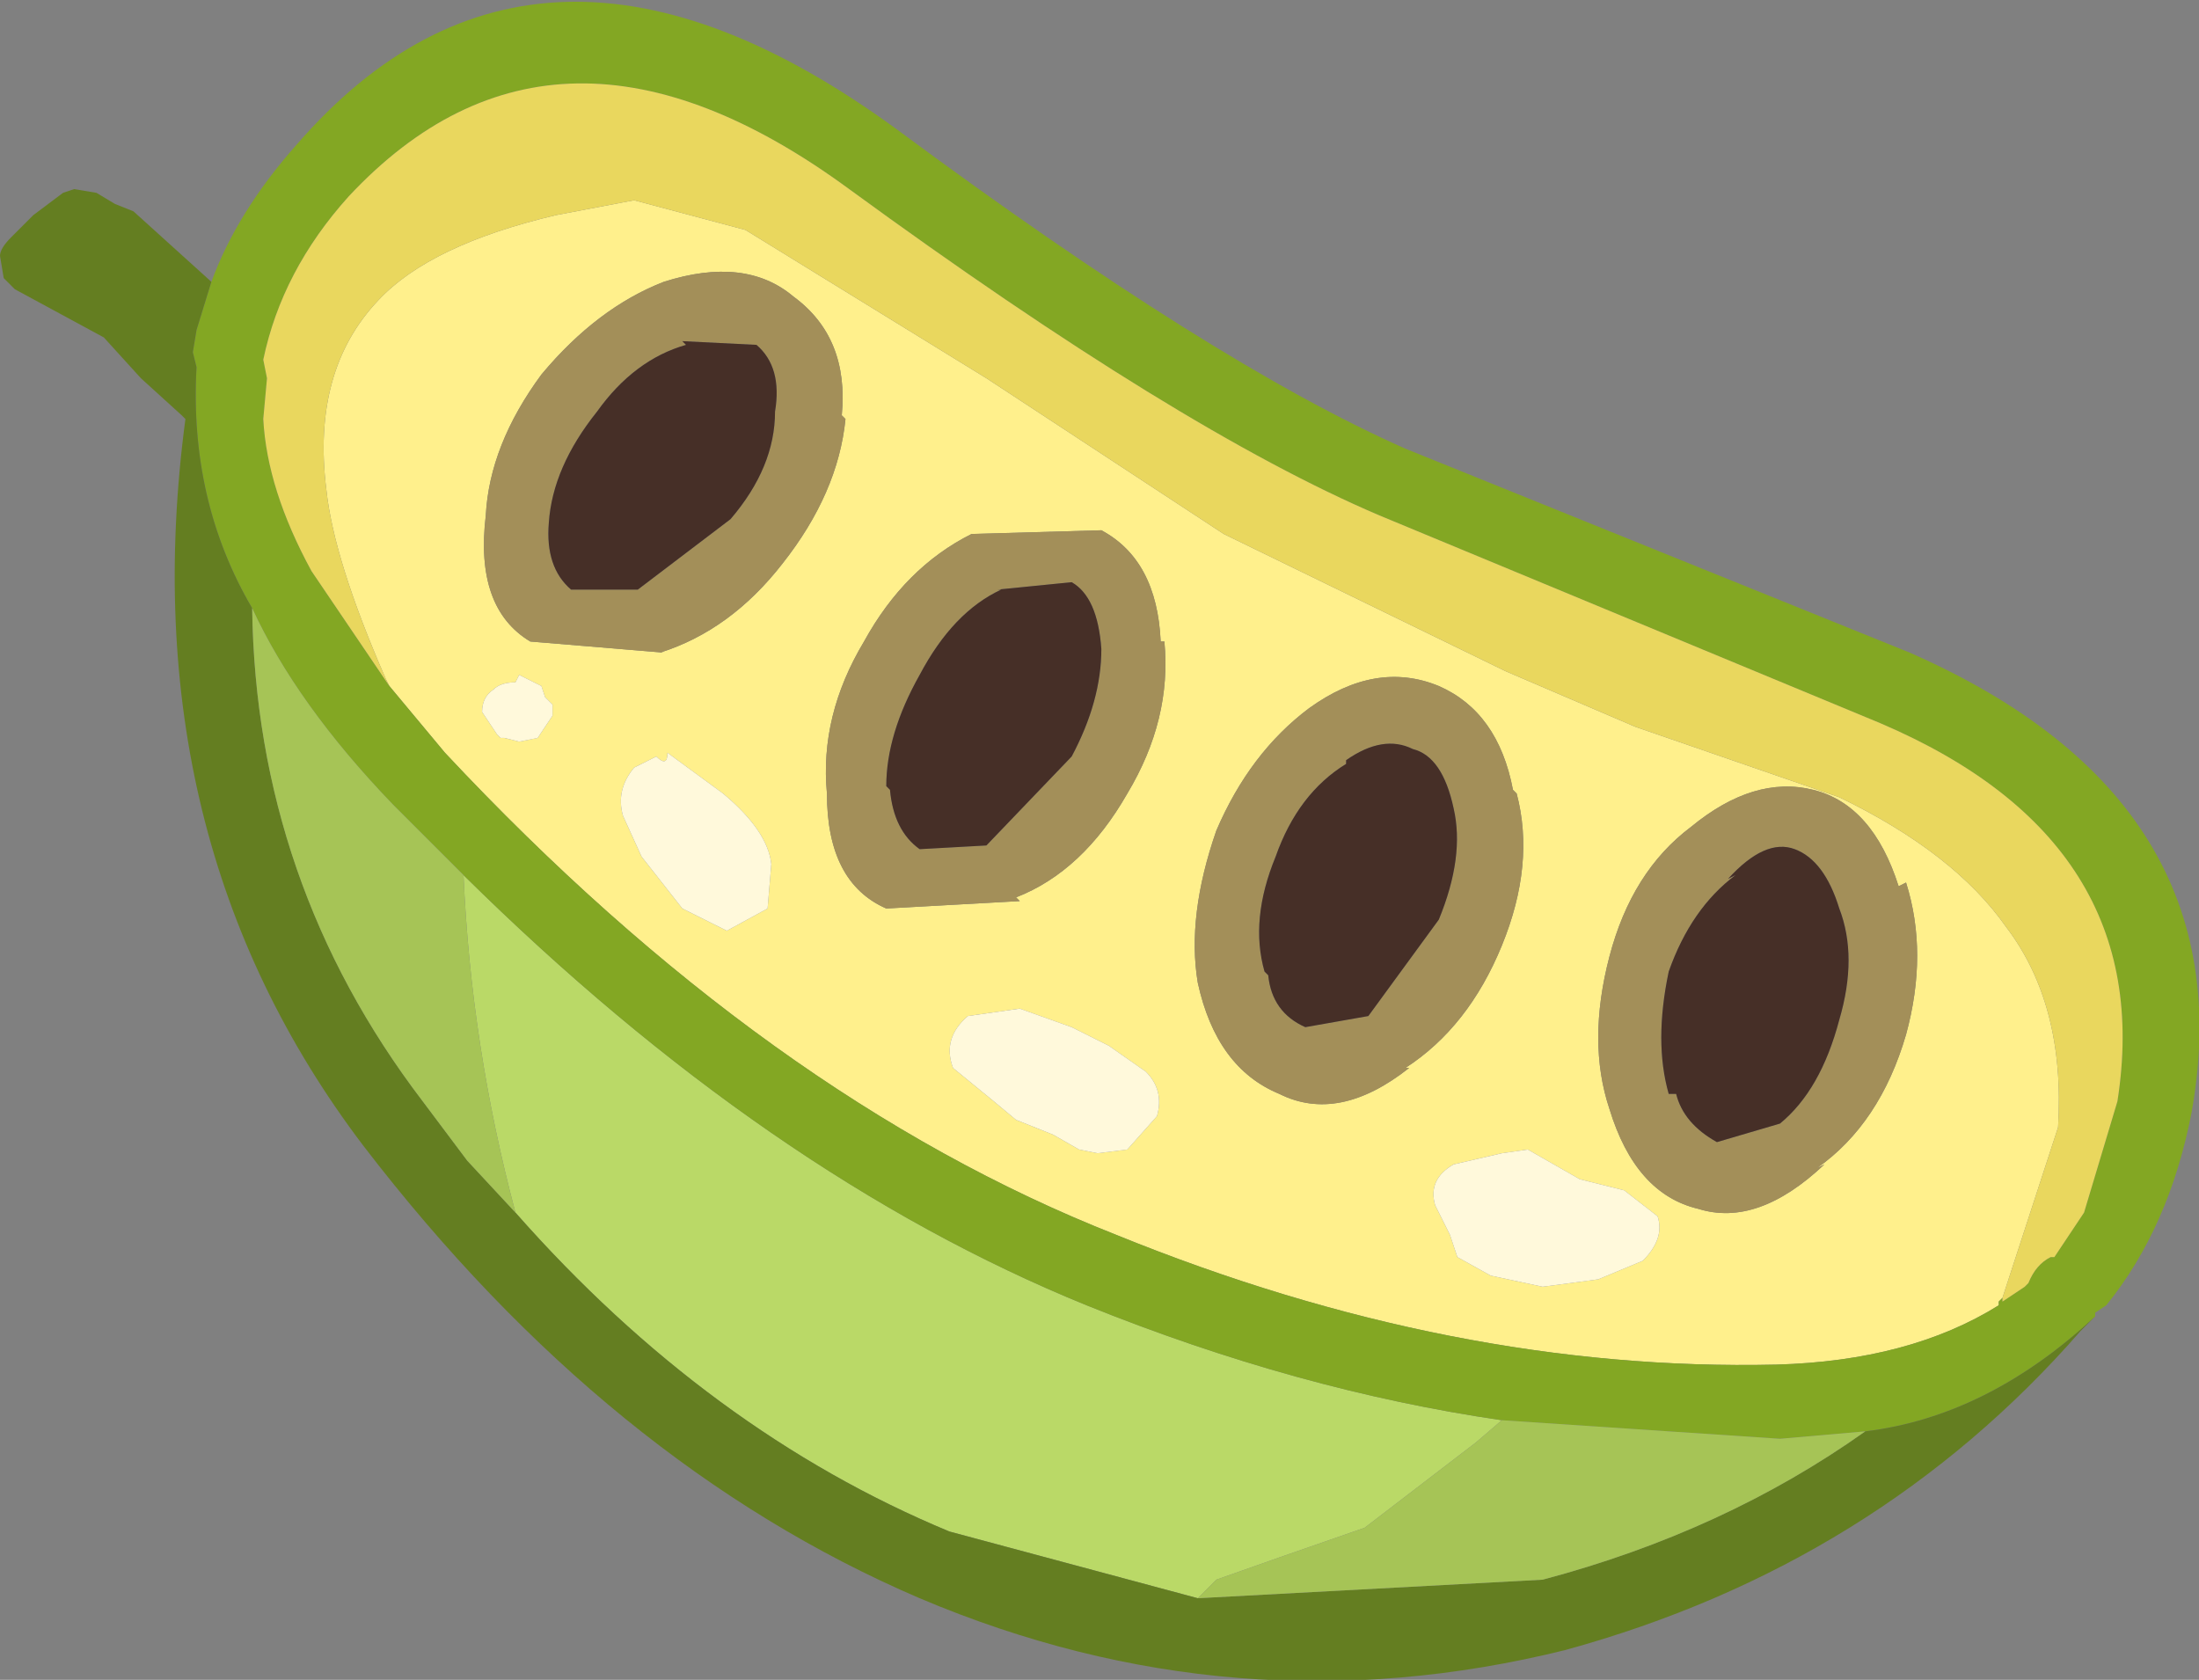 <?xml version="1.0" encoding="UTF-8" standalone="no"?>
<svg xmlns:ffdec="https://www.free-decompiler.com/flash" xmlns:xlink="http://www.w3.org/1999/xlink" ffdec:objectType="shape" height="22.65px" width="29.65px" xmlns="http://www.w3.org/2000/svg">
  <rect width="100%" height="100%" fill="#808080" stroke="none"/>
  <g transform="matrix(1.0, 0.0, 0.0, 1.0, -9.8, -12.6)">
    <path d="M18.7 21.4 Q19.65 21.1 20.35 20.2 21.1 19.25 21.2 18.25 L21.15 18.2 Q21.25 17.15 20.5 16.6 19.85 16.05 18.75 16.4 17.85 16.75 17.1 17.65 16.4 18.6 16.35 19.55 16.2 20.8 16.95 21.25 L18.75 21.4 18.7 21.4 M23.5 24.7 Q24.4 24.35 25.0 23.3 25.6 22.3 25.5 21.25 L25.45 21.25 Q25.4 20.15 24.65 19.75 L22.9 19.8 Q22.0 20.25 21.45 21.25 20.85 22.25 20.95 23.3 20.95 24.5 21.75 24.85 L23.55 24.75 23.5 24.7 M28.75 27.0 Q29.6 26.45 30.05 25.35 30.5 24.25 30.25 23.3 L30.2 23.25 Q30.0 22.2 29.2 21.85 28.35 21.5 27.45 22.15 26.65 22.75 26.2 23.8 25.8 24.95 25.95 25.85 26.2 27.0 27.05 27.35 27.85 27.75 28.8 27.0 L28.75 27.0 M15.05 21.85 L15.0 21.75 Q14.3 20.15 14.2 19.2 14.0 17.6 14.9 16.65 15.6 15.9 17.3 15.5 L18.35 15.3 19.85 15.7 23.1 17.7 26.3 19.8 30.1 21.65 31.85 22.4 34.6 23.35 Q36.15 24.1 36.85 25.1 37.65 26.15 37.55 27.8 L36.8 30.1 36.75 30.15 36.75 30.2 Q35.55 30.95 33.75 31.0 29.4 31.1 24.85 29.25 20.15 27.4 15.8 22.75 L15.05 21.85 M34.3 28.35 Q35.15 27.75 35.5 26.55 35.8 25.45 35.5 24.5 L35.4 24.55 Q35.05 23.45 34.25 23.25 33.45 23.05 32.6 23.75 31.8 24.35 31.5 25.5 31.2 26.65 31.5 27.55 31.85 28.7 32.7 28.9 33.5 29.15 34.4 28.3 L34.3 28.35 M18.45 24.15 L19.0 24.85 19.6 25.15 20.15 24.85 20.2 24.25 Q20.15 23.8 19.55 23.3 L18.8 22.75 Q18.8 22.95 18.65 22.8 L18.35 22.95 Q18.1 23.25 18.2 23.6 L18.45 24.15 M17.25 22.1 L17.15 22.0 17.1 21.85 16.8 21.7 16.75 21.8 Q16.55 21.8 16.45 21.9 16.3 22.0 16.3 22.2 L16.5 22.5 16.55 22.55 16.6 22.55 16.8 22.6 17.05 22.55 17.25 22.25 17.25 22.1 M29.9 29.8 L30.6 29.95 31.35 29.85 31.95 29.6 Q32.25 29.3 32.15 29.0 L31.7 28.65 31.1 28.5 30.4 28.1 30.05 28.15 29.4 28.3 Q29.05 28.5 29.15 28.85 L29.35 29.25 29.45 29.55 29.9 29.8 M23.5 27.7 L24.0 27.9 24.35 28.1 24.6 28.15 25.0 28.1 25.4 27.65 Q25.5 27.3 25.25 27.05 L24.75 26.7 24.25 26.45 23.55 26.2 22.85 26.3 Q22.5 26.6 22.65 27.0 L23.2 27.45 23.5 27.7" fill="#fff08c" fill-rule="evenodd" stroke="none"/>
    <path d="M17.25 22.1 L17.25 22.25 17.05 22.55 16.8 22.6 16.6 22.55 16.55 22.55 16.5 22.5 16.3 22.2 Q16.3 22.0 16.45 21.9 16.55 21.8 16.75 21.8 L16.8 21.7 17.1 21.85 17.15 22.0 17.25 22.1 M18.45 24.15 L18.2 23.6 Q18.1 23.25 18.35 22.95 L18.65 22.8 Q18.8 22.95 18.8 22.75 L19.55 23.3 Q20.15 23.8 20.2 24.25 L20.15 24.85 19.6 25.15 19.0 24.85 18.45 24.15 M29.9 29.8 L29.45 29.55 29.35 29.25 29.15 28.85 Q29.05 28.5 29.4 28.3 L30.05 28.15 30.4 28.1 31.1 28.5 31.7 28.65 32.15 29.0 Q32.25 29.3 31.95 29.6 L31.35 29.85 30.6 29.95 29.9 29.8 M23.5 27.7 L23.2 27.45 22.65 27.0 Q22.5 26.6 22.85 26.3 L23.55 26.2 24.25 26.45 24.75 26.7 25.25 27.05 Q25.5 27.3 25.4 27.65 L25.0 28.1 24.6 28.15 24.35 28.1 24.0 27.9 23.5 27.7" fill="#fff9db" fill-rule="evenodd" stroke="none"/>
    <path d="M16.05 24.4 Q20.15 28.45 24.45 30.2 27.3 31.35 30.05 31.75 L29.7 32.05 28.2 33.2 27.05 33.6 26.2 33.9 25.95 34.15 22.6 33.25 Q19.35 31.9 16.75 28.95 16.15 26.7 16.05 24.4" fill="#bad967" fill-rule="evenodd" stroke="none"/>
    <path d="M15.05 21.85 L15.8 22.75 Q20.15 27.4 24.85 29.25 29.4 31.1 33.75 31.0 35.55 30.95 36.75 30.2 L36.75 30.15 36.8 30.1 36.8 30.15 37.1 29.95 37.15 29.9 Q37.25 29.65 37.45 29.55 L37.5 29.55 37.9 28.95 38.35 27.45 Q38.9 23.95 35.15 22.35 L28.4 19.55 Q25.7 18.4 21.25 15.15 17.3 12.25 14.5 15.25 13.6 16.25 13.35 17.45 L13.4 17.7 13.35 18.25 Q13.4 19.2 14.0 20.3 L15.05 21.85 M12.65 16.4 Q13.0 15.45 13.8 14.55 17.05 10.8 21.9 14.35 26.15 17.5 28.75 18.65 L35.55 21.4 Q40.1 23.4 39.35 27.6 39.05 29.15 38.2 30.2 L38.05 30.3 38.05 30.35 Q36.6 31.7 34.95 31.9 L33.8 32.0 30.05 31.75 Q27.3 31.35 24.45 30.2 20.15 28.45 16.05 24.4 L15.1 23.45 Q13.8 22.1 13.2 20.8 12.35 19.35 12.45 17.55 L12.4 17.35 12.45 17.05 12.65 16.4" fill="#83a723" fill-rule="evenodd" stroke="none"/>
    <path d="M23.5 24.7 L23.55 24.75 21.75 24.85 Q20.95 24.5 20.95 23.3 20.85 22.25 21.45 21.25 22.0 20.25 22.9 19.8 L24.65 19.75 Q25.4 20.15 25.45 21.25 L25.5 21.25 Q25.6 22.3 25.0 23.3 24.4 24.35 23.5 24.7 M18.7 21.4 L18.75 21.4 16.95 21.25 Q16.2 20.8 16.35 19.55 16.4 18.6 17.1 17.65 17.85 16.75 18.75 16.4 19.85 16.05 20.5 16.6 21.25 17.15 21.15 18.2 L21.2 18.25 Q21.1 19.25 20.35 20.2 19.65 21.1 18.7 21.4 M24.25 22.8 Q24.65 22.05 24.65 21.35 24.6 20.65 24.25 20.45 L23.25 20.55 23.3 20.55 Q22.65 20.85 22.2 21.7 21.75 22.5 21.75 23.2 L21.8 23.25 Q21.85 23.8 22.2 24.05 L23.1 24.0 24.25 22.8 M28.75 27.0 L28.8 27.0 Q27.85 27.75 27.05 27.35 26.2 27.0 25.95 25.85 25.8 24.95 26.2 23.8 26.65 22.75 27.45 22.15 28.35 21.5 29.2 21.85 30.0 22.2 30.2 23.25 L30.25 23.3 Q30.5 24.25 30.05 25.35 29.6 26.45 28.75 27.0 M29.2 25.0 Q29.55 24.15 29.4 23.5 29.25 22.8 28.85 22.7 28.45 22.5 27.95 22.85 L27.95 22.9 Q27.3 23.3 27.0 24.15 26.65 25.0 26.85 25.7 L26.9 25.75 Q26.95 26.25 27.4 26.45 L28.25 26.3 29.2 25.0 M34.6 26.35 Q34.85 25.5 34.6 24.85 34.4 24.2 34.0 24.05 33.6 23.9 33.1 24.45 L33.2 24.4 Q32.6 24.85 32.3 25.7 32.1 26.65 32.3 27.35 L32.4 27.35 Q32.5 27.75 32.95 28.0 L33.8 27.75 Q34.35 27.3 34.6 26.35 M34.3 28.35 L34.4 28.3 Q33.5 29.15 32.7 28.9 31.85 28.7 31.5 27.55 31.2 26.65 31.5 25.5 31.8 24.35 32.6 23.75 33.45 23.05 34.25 23.25 35.05 23.45 35.4 24.55 L35.5 24.5 Q35.8 25.45 35.5 26.55 35.15 27.75 34.3 28.35 M19.65 19.6 Q20.25 18.9 20.25 18.15 20.35 17.55 20.0 17.25 L19.0 17.2 19.05 17.25 Q18.35 17.45 17.85 18.15 17.25 18.9 17.2 19.65 17.15 20.25 17.5 20.55 L18.4 20.55 19.65 19.6" fill="#a38f59" fill-rule="evenodd" stroke="none"/>
    <path d="M24.25 22.8 L23.1 24.0 22.2 24.05 Q21.85 23.8 21.8 23.25 L21.75 23.2 Q21.75 22.5 22.2 21.7 22.65 20.85 23.3 20.55 L23.25 20.55 24.25 20.45 Q24.6 20.65 24.65 21.35 24.65 22.05 24.25 22.8 M29.2 25.0 L28.25 26.3 27.4 26.45 Q26.95 26.25 26.9 25.75 L26.85 25.7 Q26.65 25.0 27.0 24.15 27.3 23.3 27.95 22.9 L27.95 22.85 Q28.45 22.5 28.85 22.7 29.25 22.8 29.4 23.5 29.55 24.15 29.2 25.0 M34.6 26.35 Q34.35 27.3 33.8 27.75 L32.95 28.0 Q32.5 27.75 32.4 27.35 L32.3 27.35 Q32.1 26.65 32.3 25.7 32.6 24.85 33.2 24.4 L33.1 24.45 Q33.6 23.9 34.0 24.05 34.4 24.2 34.6 24.85 34.85 25.5 34.6 26.35 M19.65 19.6 L18.4 20.55 17.5 20.55 Q17.15 20.25 17.2 19.65 17.25 18.9 17.85 18.15 18.35 17.45 19.05 17.25 L19.0 17.2 20.0 17.25 Q20.35 17.55 20.25 18.15 20.25 18.9 19.65 19.6" fill="#462f27" fill-rule="evenodd" stroke="none"/>
    <path d="M12.65 16.4 L12.45 17.05 12.4 17.35 12.45 17.55 Q12.35 19.35 13.2 20.8 13.25 24.5 15.5 27.45 L16.1 28.25 16.75 28.95 Q19.35 31.9 22.6 33.25 L25.95 34.15 30.6 33.9 Q33.05 33.25 34.95 31.9 36.6 31.7 38.05 30.35 L37.85 30.55 Q35.1 33.7 30.9 34.85 26.45 35.95 22.2 34.15 18.0 32.35 14.7 28.05 11.55 23.9 12.3 18.25 L12.25 18.2 11.7 17.7 11.2 17.15 10.0 16.5 9.85 16.35 9.8 16.05 Q9.8 15.95 9.95 15.8 L10.1 15.65 10.25 15.5 10.65 15.2 10.8 15.15 11.1 15.2 11.35 15.35 11.6 15.45 12.65 16.4" fill="#647e21" fill-rule="evenodd" stroke="none"/>
    <path d="M36.8 30.1 L37.55 27.8 Q37.65 26.15 36.85 25.1 36.15 24.1 34.6 23.35 L31.85 22.4 30.1 21.65 26.3 19.8 23.1 17.7 19.85 15.7 18.35 15.3 17.3 15.5 Q15.6 15.9 14.9 16.65 14.0 17.6 14.2 19.2 14.3 20.15 15.0 21.75 L15.05 21.85 14.0 20.3 Q13.4 19.2 13.35 18.25 L13.4 17.7 13.35 17.45 Q13.6 16.25 14.5 15.25 17.3 12.25 21.25 15.15 25.7 18.4 28.4 19.55 L35.15 22.35 Q38.9 23.95 38.35 27.45 L37.9 28.95 37.5 29.55 37.45 29.55 Q37.25 29.65 37.15 29.9 L37.1 29.95 36.8 30.15 36.8 30.1" fill="#e9d75e" fill-rule="evenodd" stroke="none"/>
    <path d="M13.2 20.8 Q13.8 22.1 15.1 23.45 L16.05 24.4 Q16.15 26.7 16.75 28.95 L16.1 28.25 15.5 27.45 Q13.25 24.5 13.2 20.8 M30.05 31.75 L33.8 32.0 34.95 31.9 Q33.05 33.25 30.6 33.9 L25.95 34.15 26.2 33.9 27.05 33.6 28.2 33.2 29.7 32.05 30.05 31.75" fill="#a6c456" fill-rule="evenodd" stroke="none"/>
  </g>
</svg>
